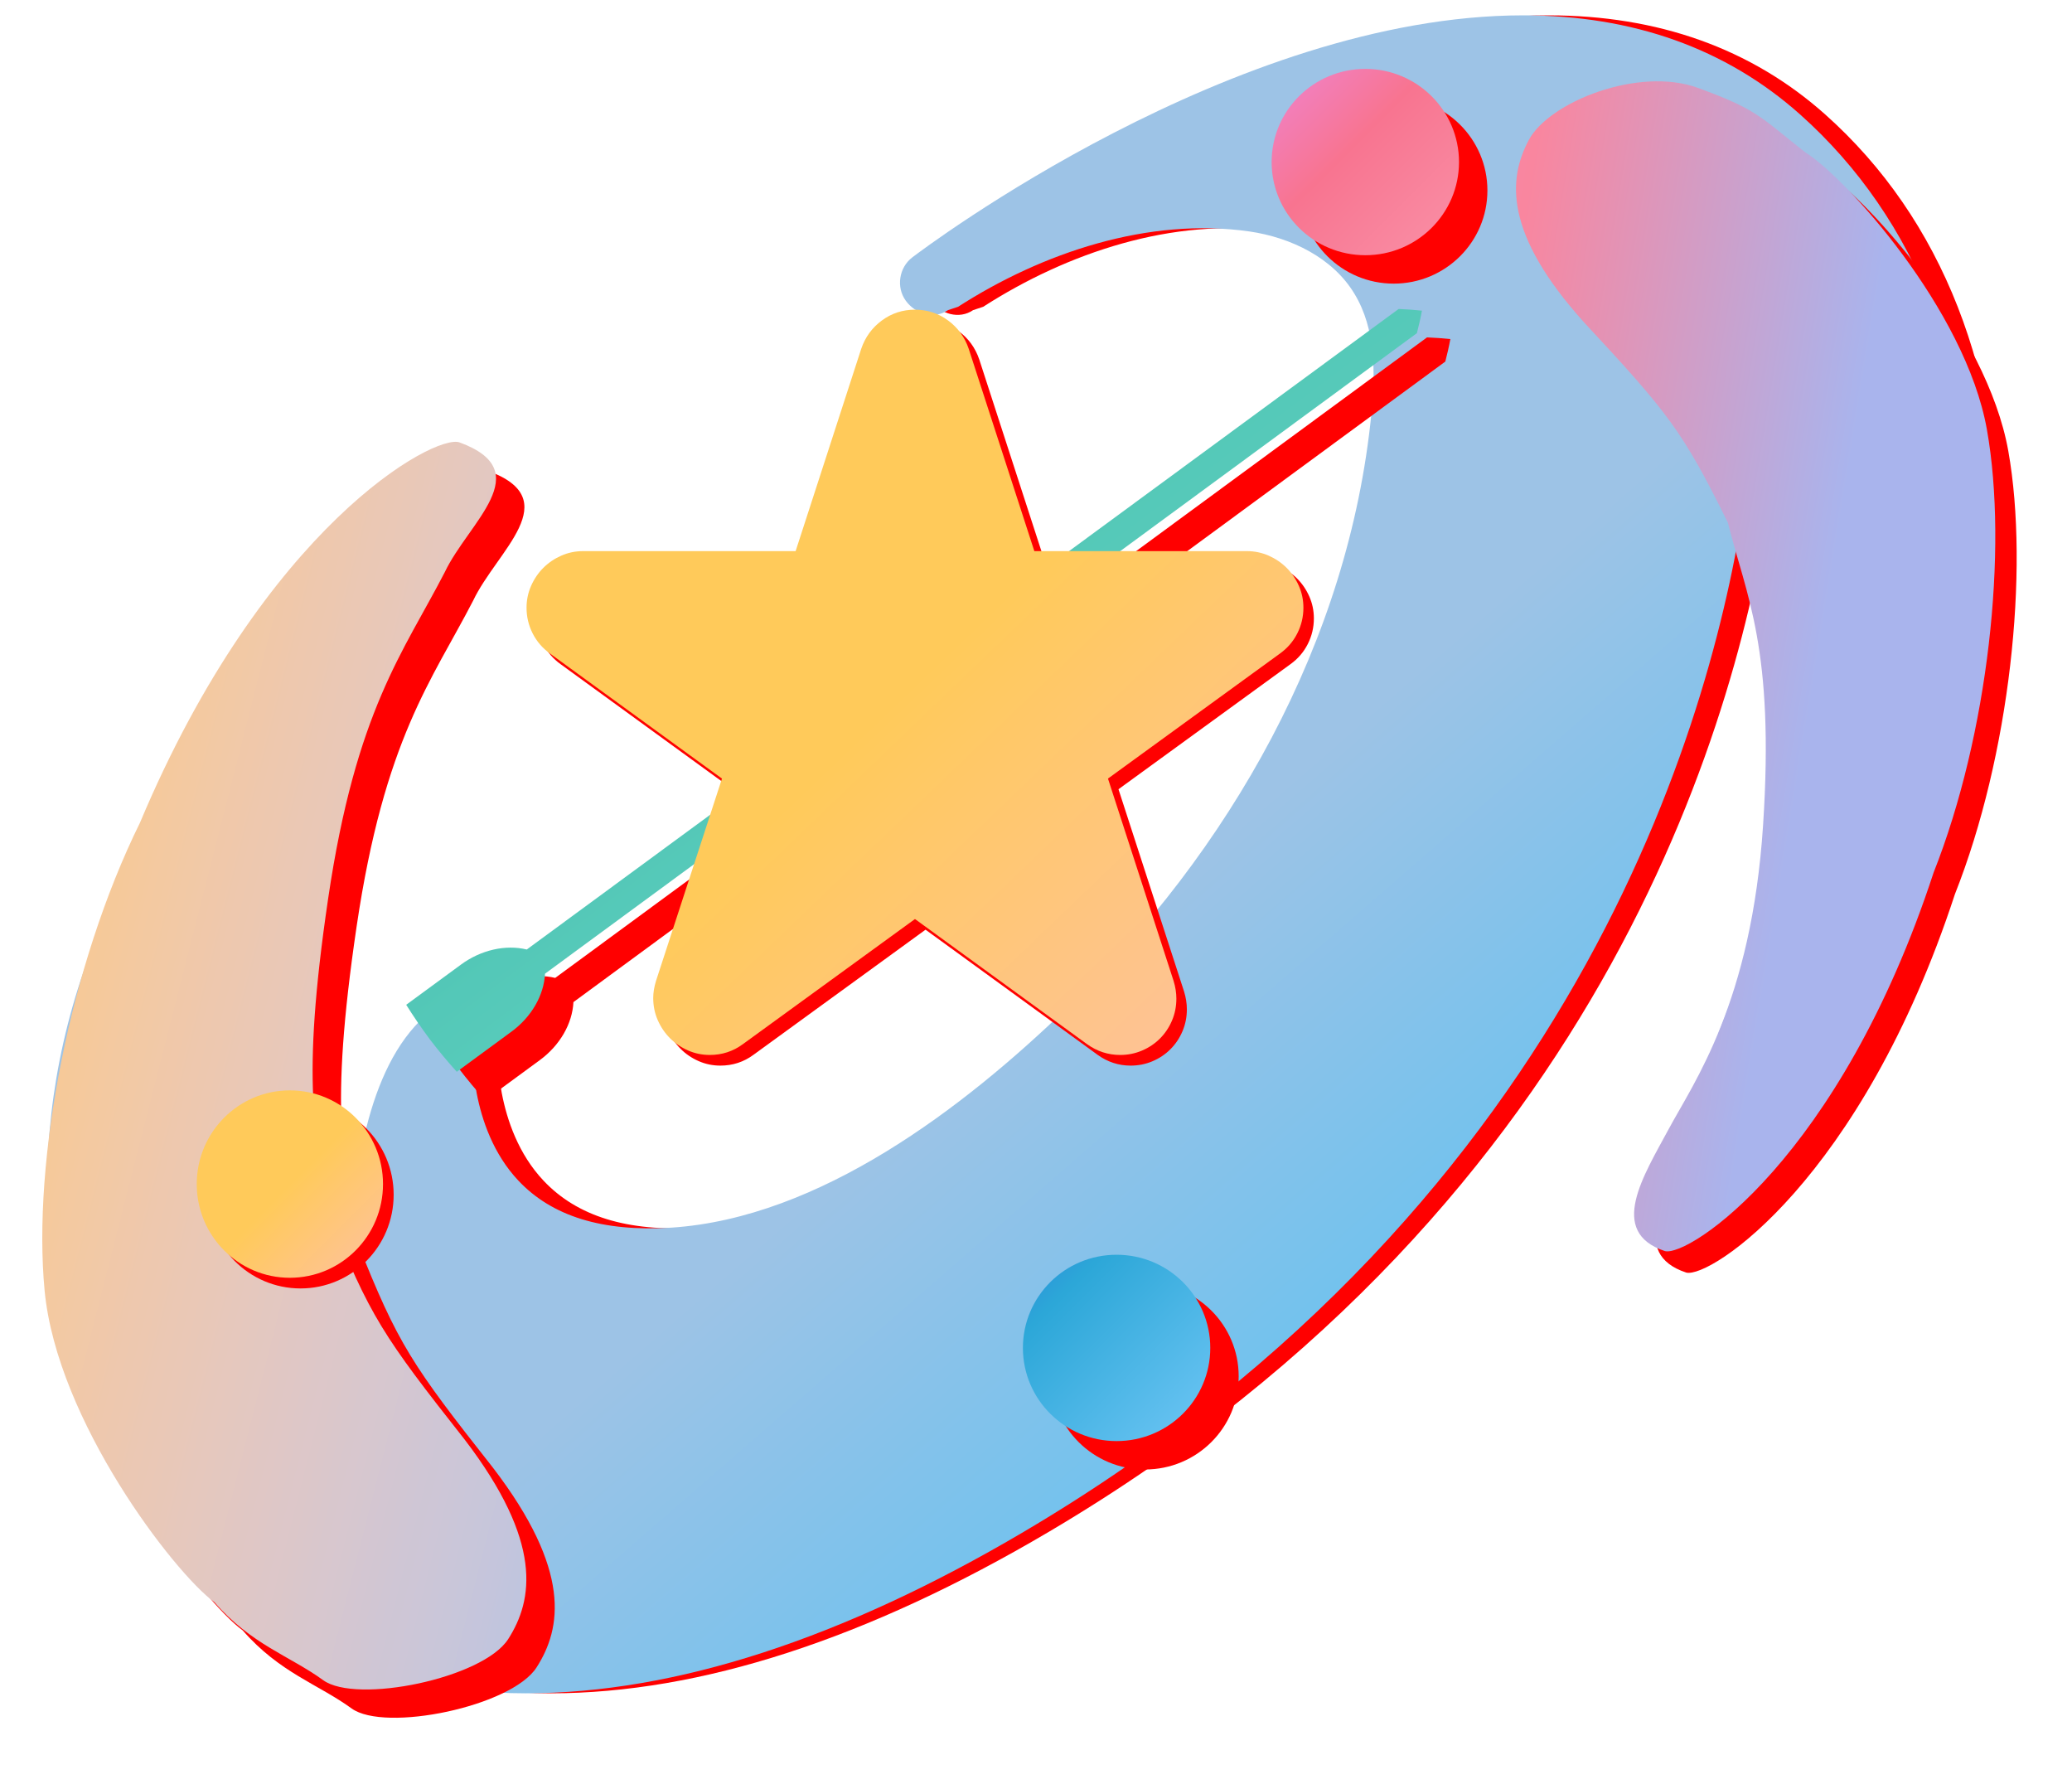 <svg width="1891" height="1632" xmlns="http://www.w3.org/2000/svg" xmlns:xlink="http://www.w3.org/1999/xlink" overflow="hidden"><defs><filter id="fx0" x="-10%" y="-10%" width="120%" height="120%" filterUnits="userSpaceOnUse" primitiveUnits="userSpaceOnUse"><feComponentTransfer color-interpolation-filters="sRGB"><feFuncR type="discrete" tableValues="0 0"/><feFuncG type="discrete" tableValues="0 0"/><feFuncB type="discrete" tableValues="0 0"/><feFuncA type="linear" slope="0.102" intercept="0"/></feComponentTransfer><feGaussianBlur stdDeviation="4.583 4.583"/></filter><filter id="fx1" x="-10%" y="-10%" width="120%" height="120%" filterUnits="userSpaceOnUse" primitiveUnits="userSpaceOnUse"><feComponentTransfer color-interpolation-filters="sRGB"><feFuncR type="discrete" tableValues="0 0"/><feFuncG type="discrete" tableValues="0 0"/><feFuncB type="discrete" tableValues="0 0"/><feFuncA type="linear" slope="0.31" intercept="0"/></feComponentTransfer><feGaussianBlur stdDeviation="7.13 7.13"/></filter><filter id="fx2" x="-10%" y="-10%" width="120%" height="120%" filterUnits="userSpaceOnUse" primitiveUnits="userSpaceOnUse"><feComponentTransfer color-interpolation-filters="sRGB"><feFuncR type="discrete" tableValues="0 0"/><feFuncG type="discrete" tableValues="0 0"/><feFuncB type="discrete" tableValues="0 0"/><feFuncA type="linear" slope="0.2" intercept="0"/></feComponentTransfer><feGaussianBlur stdDeviation="6.119 6.111"/></filter><filter id="fx3" x="-10%" y="-10%" width="120%" height="120%" filterUnits="userSpaceOnUse" primitiveUnits="userSpaceOnUse"><feComponentTransfer color-interpolation-filters="sRGB"><feFuncR type="discrete" tableValues="0 0"/><feFuncG type="discrete" tableValues="0 0"/><feFuncB type="discrete" tableValues="0 0"/><feFuncA type="linear" slope="0.31" intercept="0"/></feComponentTransfer><feGaussianBlur stdDeviation="7.13 7.124"/></filter><filter id="fx4" x="-10%" y="-10%" width="120%" height="120%" filterUnits="userSpaceOnUse" primitiveUnits="userSpaceOnUse"><feComponentTransfer color-interpolation-filters="sRGB"><feFuncR type="discrete" tableValues="0 0"/><feFuncG type="discrete" tableValues="0 0"/><feFuncB type="discrete" tableValues="0 0"/><feFuncA type="linear" slope="0.18" intercept="0"/></feComponentTransfer><feGaussianBlur stdDeviation="5.591 5.597"/></filter><filter id="fx5" x="-10%" y="-10%" width="120%" height="120%" filterUnits="userSpaceOnUse" primitiveUnits="userSpaceOnUse"><feComponentTransfer color-interpolation-filters="sRGB"><feFuncR type="discrete" tableValues="0 0"/><feFuncG type="discrete" tableValues="0 0"/><feFuncB type="discrete" tableValues="0 0"/><feFuncA type="linear" slope="0.31" intercept="0"/></feComponentTransfer><feGaussianBlur stdDeviation="7.13 7.153"/></filter><filter id="fx6" x="-10%" y="-10%" width="120%" height="120%" filterUnits="userSpaceOnUse" primitiveUnits="userSpaceOnUse"><feComponentTransfer color-interpolation-filters="sRGB"><feFuncR type="discrete" tableValues="0 0"/><feFuncG type="discrete" tableValues="0 0"/><feFuncB type="discrete" tableValues="0 0"/><feFuncA type="linear" slope="0.31" intercept="0"/></feComponentTransfer><feGaussianBlur stdDeviation="7.13 7.153"/></filter><filter id="fx7" x="-10%" y="-10%" width="120%" height="120%" filterUnits="userSpaceOnUse" primitiveUnits="userSpaceOnUse"><feComponentTransfer color-interpolation-filters="sRGB"><feFuncR type="discrete" tableValues="0 0"/><feFuncG type="discrete" tableValues="0 0"/><feFuncB type="discrete" tableValues="0 0"/><feFuncA type="linear" slope="0.2" intercept="0"/></feComponentTransfer><feGaussianBlur stdDeviation="6.111 6.136"/></filter><clipPath id="clip8"><rect x="1277" y="458" width="1891" height="1632"/></clipPath><clipPath id="clip9"><rect x="-2" y="-2" width="1794" height="1566"/></clipPath><clipPath id="clip10"><rect x="0" y="0" width="1790" height="1561"/></clipPath><linearGradient x1="2958.12" y1="2109.02" x2="1441.88" y2="365.981" gradientUnits="userSpaceOnUse" spreadMethod="reflect" id="fill11"><stop offset="0" stop-color="#2B97D9"/><stop offset="0.22" stop-color="#63C1F0"/><stop offset="0.45" stop-color="#9DC3E6"/><stop offset="1" stop-color="#9DC3E6"/></linearGradient><clipPath id="clip12"><rect x="-7.333" y="-7.333" width="366.667" height="290.667"/></clipPath><clipPath id="clip13"><rect x="0" y="0" width="353" height="276"/></clipPath><linearGradient x1="1777.04" y1="642.823" x2="2445.4" y2="1533.01" gradientUnits="userSpaceOnUse" spreadMethod="reflect" id="fill14"><stop offset="0" stop-color="#37B3A2"/><stop offset="0.59" stop-color="#5BCDBD"/><stop offset="1" stop-color="#5BCDBD"/></linearGradient><clipPath id="clip15"><rect x="-3.504" y="-3.5" width="401.01" height="387"/></clipPath><clipPath id="clip16"><rect x="0" y="0" width="393" height="378"/></clipPath><linearGradient x1="1772.34" y1="726.367" x2="2451.75" y2="1434.75" gradientUnits="userSpaceOnUse" spreadMethod="reflect" id="fill17"><stop offset="0" stop-color="#FFCA5A"/><stop offset="0.5" stop-color="#FFCA5A"/><stop offset="1" stop-color="#FEC1A2"/></linearGradient><clipPath id="clip18"><rect x="-7.333" y="-7.661" width="207.667" height="438.321"/></clipPath><clipPath id="clip19"><rect x="0" y="0" width="191" height="423"/></clipPath><linearGradient x1="1073.61" y1="1327.16" x2="2061.99" y2="1579.11" gradientUnits="userSpaceOnUse" spreadMethod="reflect" id="fill20"><stop offset="0" stop-color="#FFCA5A"/><stop offset="0.007" stop-color="#FEC95B"/><stop offset="0.014" stop-color="#FEC95D"/><stop offset="0.022" stop-color="#FEC95F"/><stop offset="0.029" stop-color="#FEC961"/><stop offset="0.036" stop-color="#FEC963"/><stop offset="0.043" stop-color="#FEC965"/><stop offset="0.05" stop-color="#FEC966"/><stop offset="0.058" stop-color="#FEC968"/><stop offset="0.065" stop-color="#FEC96A"/><stop offset="0.072" stop-color="#FEC96C"/><stop offset="0.079" stop-color="#FEC96E"/><stop offset="0.086" stop-color="#FEC96F"/><stop offset="0.094" stop-color="#FDC971"/><stop offset="0.101" stop-color="#FDC973"/><stop offset="0.108" stop-color="#FDC974"/><stop offset="0.115" stop-color="#FDC976"/><stop offset="0.122" stop-color="#FDC978"/><stop offset="0.129" stop-color="#FCC97A"/><stop offset="0.137" stop-color="#FCC97B"/><stop offset="0.144" stop-color="#FCC97D"/><stop offset="0.151" stop-color="#FCC97F"/><stop offset="0.158" stop-color="#FBC980"/><stop offset="0.165" stop-color="#FBC982"/><stop offset="0.173" stop-color="#FBC983"/><stop offset="0.18" stop-color="#FBC985"/><stop offset="0.187" stop-color="#FAC987"/><stop offset="0.194" stop-color="#FAC988"/><stop offset="0.201" stop-color="#FAC98A"/><stop offset="0.209" stop-color="#F9C98B"/><stop offset="0.216" stop-color="#F9C98D"/><stop offset="0.223" stop-color="#F9C98E"/><stop offset="0.23" stop-color="#F8C990"/><stop offset="0.237" stop-color="#F8C991"/><stop offset="0.245" stop-color="#F8C993"/><stop offset="0.252" stop-color="#F7C994"/><stop offset="0.259" stop-color="#F7C996"/><stop offset="0.266" stop-color="#F6C997"/><stop offset="0.273" stop-color="#F6C999"/><stop offset="0.281" stop-color="#F5C99A"/><stop offset="0.288" stop-color="#F5C99B"/><stop offset="0.295" stop-color="#F5C99D"/><stop offset="0.302" stop-color="#F4C99E"/><stop offset="0.309" stop-color="#F4C9A0"/><stop offset="0.317" stop-color="#F3C9A1"/><stop offset="0.324" stop-color="#F3C9A2"/><stop offset="0.331" stop-color="#F2C9A4"/><stop offset="0.338" stop-color="#F2C9A5"/><stop offset="0.345" stop-color="#F1C9A6"/><stop offset="0.353" stop-color="#F1C9A8"/><stop offset="0.36" stop-color="#F0C8A9"/><stop offset="0.367" stop-color="#F0C8AA"/><stop offset="0.374" stop-color="#EFC8AB"/><stop offset="0.381" stop-color="#EEC8AD"/><stop offset="0.388" stop-color="#EEC8AE"/><stop offset="0.396" stop-color="#EDC8AF"/><stop offset="0.403" stop-color="#EDC8B0"/><stop offset="0.41" stop-color="#ECC8B1"/><stop offset="0.417" stop-color="#EBC8B3"/><stop offset="0.424" stop-color="#EBC8B4"/><stop offset="0.432" stop-color="#EAC8B5"/><stop offset="0.439" stop-color="#EAC8B6"/><stop offset="0.446" stop-color="#E9C8B7"/><stop offset="0.453" stop-color="#E8C8B8"/><stop offset="0.46" stop-color="#E8C8B9"/><stop offset="0.468" stop-color="#E7C8BB"/><stop offset="0.475" stop-color="#E6C8BC"/><stop offset="0.482" stop-color="#E6C8BD"/><stop offset="0.489" stop-color="#E5C8BE"/><stop offset="0.496" stop-color="#E4C8BF"/><stop offset="0.504" stop-color="#E3C8C0"/><stop offset="0.511" stop-color="#E3C8C1"/><stop offset="0.518" stop-color="#E2C7C2"/><stop offset="0.525" stop-color="#E1C7C3"/><stop offset="0.532" stop-color="#E0C7C4"/><stop offset="0.54" stop-color="#E0C7C5"/><stop offset="0.547" stop-color="#DFC7C6"/><stop offset="0.554" stop-color="#DEC7C7"/><stop offset="0.561" stop-color="#DDC7C8"/><stop offset="0.568" stop-color="#DDC7C9"/><stop offset="0.576" stop-color="#DCC7C9"/><stop offset="0.583" stop-color="#DBC7CA"/><stop offset="0.59" stop-color="#DAC7CB"/><stop offset="0.597" stop-color="#D9C7CC"/><stop offset="0.604" stop-color="#D8C7CD"/><stop offset="0.612" stop-color="#D8C7CE"/><stop offset="0.619" stop-color="#D7C7CF"/><stop offset="0.626" stop-color="#D6C7CF"/><stop offset="0.633" stop-color="#D5C7D0"/><stop offset="0.64" stop-color="#D4C6D1"/><stop offset="0.647" stop-color="#D3C6D2"/><stop offset="0.655" stop-color="#D2C6D2"/><stop offset="0.662" stop-color="#D1C6D3"/><stop offset="0.669" stop-color="#D0C6D4"/><stop offset="0.676" stop-color="#CFC6D5"/><stop offset="0.683" stop-color="#CEC6D5"/><stop offset="0.691" stop-color="#CEC6D6"/><stop offset="0.698" stop-color="#CDC6D7"/><stop offset="0.705" stop-color="#CCC6D7"/><stop offset="0.712" stop-color="#CBC6D8"/><stop offset="0.719" stop-color="#CAC6D9"/><stop offset="0.727" stop-color="#C9C6D9"/><stop offset="0.734" stop-color="#C8C6DA"/><stop offset="0.741" stop-color="#C7C6DA"/><stop offset="0.748" stop-color="#C6C5DB"/><stop offset="0.755" stop-color="#C5C5DC"/><stop offset="0.763" stop-color="#C4C5DC"/><stop offset="0.77" stop-color="#C2C5DD"/><stop offset="0.777" stop-color="#C1C5DD"/><stop offset="0.784" stop-color="#C0C5DE"/><stop offset="0.791" stop-color="#BFC5DE"/><stop offset="0.799" stop-color="#BEC5DF"/><stop offset="0.806" stop-color="#BDC5DF"/><stop offset="0.813" stop-color="#BCC5DF"/><stop offset="0.82" stop-color="#BBC5E0"/><stop offset="0.827" stop-color="#BAC5E0"/><stop offset="0.835" stop-color="#B9C5E1"/><stop offset="0.842" stop-color="#B8C4E1"/><stop offset="0.849" stop-color="#B6C4E1"/><stop offset="0.856" stop-color="#B5C4E2"/><stop offset="0.863" stop-color="#B4C4E2"/><stop offset="0.871" stop-color="#B3C4E2"/><stop offset="0.878" stop-color="#B2C4E3"/><stop offset="0.885" stop-color="#B1C4E3"/><stop offset="0.892" stop-color="#AFC4E3"/><stop offset="0.899" stop-color="#AEC4E4"/><stop offset="0.906" stop-color="#ADC4E4"/><stop offset="0.914" stop-color="#ACC4E4"/><stop offset="0.921" stop-color="#ABC4E4"/><stop offset="0.928" stop-color="#A9C3E4"/><stop offset="0.935" stop-color="#A8C3E5"/><stop offset="0.942" stop-color="#A7C3E5"/><stop offset="0.95" stop-color="#A6C3E5"/><stop offset="0.957" stop-color="#A4C3E5"/><stop offset="0.964" stop-color="#A3C3E5"/><stop offset="0.971" stop-color="#A2C3E5"/><stop offset="0.978" stop-color="#A0C3E5"/><stop offset="0.986" stop-color="#9FC3E5"/><stop offset="0.993" stop-color="#9EC3E5"/><stop offset="1" stop-color="#9DC3E6"/></linearGradient><clipPath id="clip21"><rect x="-6.654" y="-6.661" width="191.312" height="401.324"/></clipPath><clipPath id="clip22"><rect x="0" y="0" width="180" height="390"/></clipPath><linearGradient x1="2406.75" y1="959.823" x2="3340.15" y2="1112.99" gradientUnits="userSpaceOnUse" spreadMethod="reflect" id="fill23"><stop offset="0" stop-color="#F37DB3"/><stop offset="0.22" stop-color="#F9869F"/><stop offset="0.57" stop-color="#A9B4ED"/><stop offset="1" stop-color="#A9B4ED"/></linearGradient><clipPath id="clip24"><rect x="-7.333" y="-7.358" width="117.667" height="113.709"/></clipPath><clipPath id="clip25"><rect x="0" y="0" width="101" height="101"/></clipPath><linearGradient x1="2211.05" y1="1602.37" x2="2381.05" y2="1773.36" gradientUnits="userSpaceOnUse" spreadMethod="reflect" id="fill26"><stop offset="0" stop-color="#2A8EDA"/><stop offset="0.21" stop-color="#2CA7D8"/><stop offset="1" stop-color="#6FC6F5"/></linearGradient><clipPath id="clip27"><rect x="-7.333" y="-7.358" width="117.667" height="113.709"/></clipPath><clipPath id="clip28"><rect x="0" y="0" width="101" height="101"/></clipPath><linearGradient x1="2438.05" y1="520.367" x2="2608.05" y2="691.364" gradientUnits="userSpaceOnUse" spreadMethod="reflect" id="fill29"><stop offset="0" stop-color="#EF84CF"/><stop offset="0.42" stop-color="#F87490"/><stop offset="1" stop-color="#F991A7"/></linearGradient><clipPath id="clip30"><rect x="-3.5" y="-6.526" width="132" height="135.045"/></clipPath><clipPath id="clip31"><rect x="0" y="0" width="123" height="124"/></clipPath><linearGradient x1="1456.05" y1="1453.37" x2="1627.05" y2="1623.36" gradientUnits="userSpaceOnUse" spreadMethod="reflect" id="fill32"><stop offset="0" stop-color="#FFCA5A"/><stop offset="0.5" stop-color="#FFCA5A"/><stop offset="1" stop-color="#FEC1A2"/></linearGradient></defs><g clip-path="url(#clip8)" transform="translate(-1277 -458)"><g clip-path="url(#clip9)" filter="url(#fx0)" transform="translate(1328 457)"><g clip-path="url(#clip10)"><path d="M1614.61 105.276C1547.12 45.195 1462.06 15 1362.21 15 1097.8 15 816.126 226.98 804.416 235.915 792.397 245.158 789.623 263.029 798.56 275.353 807.498 287.677 824.447 292.608 837.082 283.98L846.328 280.899C923.06 231.602 1019.83 198.942 1112.28 212.191 1150.19 217.737 1188.4 236.223 1208.12 269.191 1227.54 301.234 1227.23 340.981 1223.53 378.262 1202.89 586.853 1094.41 777.265 944.946 921.46 851.261 1011.74 720.287 1112.18 584.691 1121.12 521.515 1125.12 475.597 1110.64 445.088 1078.29 399.17 1029.61 403.176 954.737 403.176 954.12 403.793 942.412 397.321 931.323 386.535 926.701 376.057 921.769 363.422 923.928 355.101 932.552 304.253 983.391 292.542 1084.14 291.617 1159.01 143.694 893.731 396.396 474.084 399.17 469.463 405.642 458.679 404.409 444.814 395.78 435.571 387.151 426.327 373.592 423.862 362.189 429.717 180.983 522.766 53.707 871.547 48.468 886.644-11.01 1058.57 9.638 1245.59 102.09 1375.31 180.674 1485.3 304.869 1546 451.868 1546 587.773 1546 740.627 1496.39 906.113 1398.72 1422.62 1094 1538.8 637.38 1564.99 451.284 1692.88 709.481 1478.09 1077.06 1475.62 1080.75 1468.53 1092.46 1471 1107.87 1481.47 1116.49 1491.95 1125.43 1507.36 1125.43 1517.84 1116.49 1663.91 993.25 1771.77 740.292 1774.86 514.447 1777.01 342.213 1721.85 200.791 1614.61 105.276Z" fill="#FF0000" fill-rule="evenodd"/></g></g><path d="M2919.69 562.276C2852.2 502.195 2767.14 472 2667.29 472 2402.88 472 2121.21 683.98 2109.5 692.915 2097.48 702.158 2094.71 720.029 2103.64 732.353 2112.58 744.677 2129.53 749.608 2142.17 740.98L2151.41 737.899C2228.14 688.602 2324.91 655.942 2417.36 669.191 2455.27 674.737 2493.48 693.223 2513.21 726.191 2532.63 758.234 2532.31 797.981 2528.62 835.262 2507.97 1043.85 2399.49 1234.26 2250.03 1378.46 2156.34 1468.74 2025.37 1569.18 1889.77 1578.12 1826.6 1582.12 1780.68 1567.64 1750.17 1535.29 1704.25 1486.61 1708.26 1411.74 1708.26 1411.12 1708.88 1399.41 1702.4 1388.32 1691.62 1383.7 1681.14 1378.77 1668.51 1380.93 1660.18 1389.55 1609.34 1440.39 1597.62 1541.14 1596.7 1616.01 1448.78 1350.73 1701.48 931.084 1704.25 926.463 1710.72 915.679 1709.49 901.814 1700.86 892.571 1692.23 883.327 1678.68 880.862 1667.27 886.717 1486.07 979.766 1358.79 1328.55 1353.55 1343.64 1294.07 1515.57 1314.72 1702.59 1407.17 1832.31 1485.76 1942.3 1609.95 2003 1756.95 2003 1892.86 2003 2045.71 1953.39 2211.2 1855.72 2727.7 1551 2843.88 1094.38 2870.08 908.284 2997.97 1166.48 2783.17 1534.06 2780.71 1537.75 2773.61 1549.46 2776.08 1564.87 2786.56 1573.49 2797.04 1582.43 2812.44 1582.43 2822.92 1573.49 2969 1450.25 3076.86 1197.29 3079.94 971.447 3082.1 799.213 3026.93 657.791 2919.69 562.276Z" fill="url(#fill11)" fill-rule="evenodd"/><g clip-path="url(#clip12)" filter="url(#fx1)" transform="matrix(3 0 0 3 1608 700)"><g clip-path="url(#clip13)" transform="matrix(1 0 0 1 0 -2.84217e-14)"><path d="M38.558 221.332 21.884 233.574C22.982 235.313 24.103 237.031 25.256 238.73 26.487 240.508 27.736 242.289 29.043 244.038L29.096 244.117 29.156 244.193C30.471 245.924 31.843 247.615 33.231 249.294 34.548 250.868 35.894 252.424 37.269 253.948L53.946 241.711C59.979 237.271 63.785 230.687 64.115 224.111L329.349 29.303C329.927 27.044 330.471 24.75 330.884 22.46 328.536 22.203 326.168 22.049 323.792 21.948L58.565 216.756C52.085 215.187 44.596 216.895 38.558 221.332Z" fill="#FF0000" fill-rule="evenodd"/></g></g><path d="M1697.75 1338.07 1647.72 1374.79C1651.02 1380.01 1654.38 1385.17 1657.84 1390.26 1661.53 1395.6 1665.28 1400.94 1669.2 1406.19L1669.36 1406.42 1669.54 1406.65C1673.48 1411.84 1677.6 1416.92 1681.76 1421.95 1685.72 1426.68 1689.76 1431.34 1693.88 1435.92L1743.91 1399.21C1762.01 1385.89 1773.43 1366.13 1774.42 1346.41L2570.12 761.981C2571.85 755.204 2573.48 748.323 2574.72 741.453 2567.68 740.681 2560.58 740.221 2553.45 739.917L1757.77 1324.34C1738.33 1319.63 1715.86 1324.76 1697.75 1338.07Z" fill="url(#fill14)" fill-rule="evenodd"/><g clip-path="url(#clip15)" filter="url(#fx2)" transform="matrix(1.997 0 0 2 1729 712)"><g clip-path="url(#clip16)" transform="translate(-1.13687e-13 0)"><path d="M374.111 155.108C374.111 159.253 373.181 163.158 371.321 166.824 369.46 170.491 366.829 173.546 363.428 175.99L284.816 233.055 314.793 325.348C315.644 328.11 316.069 330.82 316.069 333.477 316.069 336.984 315.404 340.305 314.075 343.439 312.746 346.574 310.914 349.311 308.575 351.648 306.236 353.987 303.499 355.819 300.362 357.148 297.226 358.476 293.904 359.141 290.397 359.141 284.868 359.141 279.818 357.493 275.248 354.199L196.636 297.134 118.023 354.199C113.557 357.493 108.508 359.141 102.874 359.141 99.366 359.141 96.044 358.45 92.908 357.068 89.772 355.687 87.034 353.827 84.696 351.489 82.357 349.151 80.497 346.415 79.115 343.28 77.733 340.145 77.042 336.771 77.042 333.158 77.042 330.714 77.467 328.11 78.317 325.348L108.456 233.055 29.842 175.99C26.44 173.546 23.809 170.491 21.949 166.824 20.089 163.158 19.159 159.253 19.159 155.108 19.159 151.601 19.85 148.28 21.232 145.146 22.614 142.01 24.474 139.274 26.813 136.936 29.151 134.598 31.889 132.739 35.025 131.357 38.161 129.977 41.483 129.285 44.991 129.285L142.1 129.285 172.078 36.993C173.886 31.679 177.022 27.376 181.487 24.081 185.952 20.786 191.001 19.14 196.636 19.14 202.269 19.14 207.318 20.786 211.784 24.081 216.248 27.376 219.385 31.679 221.191 36.993L251.169 129.285 348.279 129.285C351.788 129.285 355.109 129.977 358.246 131.357 361.381 132.739 364.119 134.598 366.457 136.936 368.796 139.274 370.656 142.01 372.038 145.146 373.42 148.28 374.111 151.601 374.111 155.108Z" fill="#FF0000" fill-rule="evenodd"/></g></g><path d="M2466.55 1012.49C2466.55 1020.78 2464.69 1028.59 2460.97 1035.93 2457.26 1043.26 2452 1049.37 2445.21 1054.26L2288.18 1168.39 2348.06 1352.97C2349.76 1358.5 2350.61 1363.92 2350.61 1369.23 2350.61 1376.24 2349.28 1382.89 2346.63 1389.16 2343.97 1395.43 2340.31 1400.9 2335.64 1405.57 2330.97 1410.25 2325.5 1413.92 2319.24 1416.57 2312.97 1419.23 2306.34 1420.56 2299.33 1420.56 2288.29 1420.56 2278.2 1417.26 2269.07 1410.68L2112.05 1296.54 1955.02 1410.68C1946.1 1417.26 1936.02 1420.56 1924.76 1420.56 1917.76 1420.56 1911.12 1419.18 1904.86 1416.41 1898.59 1413.65 1893.12 1409.93 1888.45 1405.26 1883.78 1400.58 1880.07 1395.11 1877.31 1388.84 1874.54 1382.57 1873.16 1375.82 1873.16 1368.59 1873.16 1363.71 1874.01 1358.5 1875.71 1352.97L1935.91 1168.39 1778.89 1054.26C1772.09 1049.37 1766.84 1043.26 1763.12 1035.93 1759.4 1028.59 1757.55 1020.78 1757.55 1012.49 1757.55 1005.48 1758.93 998.837 1761.69 992.569 1764.45 986.298 1768.16 980.825 1772.83 976.149 1777.51 971.474 1782.97 967.756 1789.24 964.991 1795.5 962.232 1802.14 960.848 1809.14 960.848L2003.12 960.848 2062.99 776.263C2066.61 765.636 2072.87 757.03 2081.79 750.44 2090.71 743.85 2100.79 740.558 2112.05 740.558 2123.3 740.558 2133.39 743.85 2142.31 750.44 2151.22 757.03 2157.49 765.636 2161.1 776.263L2220.98 960.848 2414.95 960.848C2421.96 960.848 2428.59 962.232 2434.86 964.991 2441.12 967.756 2446.59 971.474 2451.26 976.149 2455.93 980.825 2459.65 986.298 2462.41 992.569 2465.17 998.837 2466.55 1005.48 2466.55 1012.49Z" fill="url(#fill17)" fill-rule="evenodd"/><g clip-path="url(#clip18)" filter="url(#fx3)" transform="matrix(3 0 0 3.002 1276 821)"><g clip-path="url(#clip19)"><path d="M74.177 374.624C61.953 365.696 26.321 319.476 22.552 279.997 18.782 240.518 30.157 181.086 51.559 137.747 89.514 47.543 141.215 19.506 148.756 22.171 172.782 30.946 151.447 46.486 144.26 61.659 131.785 85.815 117.263 103.589 108.807 160.767 100.352 217.944 105.012 232.174 109.059 256.617 121.382 287.677 125.611 293.871 150.33 325.209 174.222 356.398 171.207 373.947 163.573 385.858 155.939 397.77 117.4 405.684 107.284 398.332 97.168 390.981 85.396 387.489 74.177 374.624Z" fill="#FF0000" fill-rule="evenodd"/></g></g><path d="M1472.6 1919.83C1435.93 1893.03 1329.04 1754.26 1317.73 1635.73 1306.42 1517.19 1340.54 1338.76 1404.75 1208.64 1518.62 937.813 1673.72 853.635 1696.34 861.637 1768.42 887.985 1704.41 934.642 1682.85 980.196 1645.43 1052.72 1601.86 1106.09 1576.5 1277.75 1551.13 1449.42 1565.11 1492.14 1577.25 1565.53 1614.22 1658.78 1626.91 1677.38 1701.06 1771.47 1772.74 1865.11 1763.69 1917.8 1740.79 1953.56 1717.89 1989.32 1602.27 2013.08 1571.93 1991.01 1541.58 1968.94 1506.26 1958.46 1472.6 1919.83Z" fill="url(#fill20)" fill-rule="evenodd"/><g clip-path="url(#clip21)" filter="url(#fx4)" transform="matrix(3.006 0 0 3.003 2628 500)"><g clip-path="url(#clip22)"><path d="M105.124 38.767C117.165 46.154 153.793 86.497 160.29 122.979 166.787 159.461 160.718 215.672 144.107 257.657 115.659 344.542 69.721 374.573 62.508 372.663 44.995 366.855 56.085 349.714 63.695 335.546 71.304 321.378 88.804 297.162 92.331 243.271 95.857 189.38 87.256 173.769 81.641 151.311 67.83 123.319 63.43 117.872 38.074 90.56 13.499 63.325 14.971 46.754 21.165 35.081 27.359 23.409 54.615 12.62 72.549 19.197 90.482 25.774 91.041 27.636 105.124 38.767Z" fill="#FF0000" fill-rule="evenodd"/></g></g><path d="M2924.51 596.953C2960.7 619.134 3070.79 740.268 3090.32 849.807 3109.84 959.345 3091.6 1128.12 3041.68 1254.19 2956.17 1515.06 2818.11 1605.23 2796.43 1599.5 2743.79 1582.06 2777.12 1530.59 2799.99 1488.05 2822.86 1445.51 2875.46 1372.8 2886.06 1210.99 2896.66 1049.18 2870.81 1002.31 2853.93 934.876 2812.42 850.829 2799.2 834.472 2722.99 752.468 2649.13 670.693 2653.55 620.935 2672.17 585.889 2690.78 550.843 2772.7 518.447 2826.6 538.194 2880.5 557.941 2882.18 563.533 2924.51 596.953Z" fill="url(#fill23)" fill-rule="evenodd"/><g clip-path="url(#clip24)" filter="url(#fx5)" transform="matrix(3 0 0 2.99 2170 1563)"><g clip-path="url(#clip25)" transform="translate(-1.13687e-13 0)"><path d="M79.159 50.434C79.159 34.732 66.402 22.003 50.655 22.003 34.916 22.003 22.159 34.732 22.159 50.434 22.159 66.13 34.916 78.858 50.655 78.858 66.402 78.858 79.159 66.13 79.159 50.434Z" fill="#FF0000" fill-rule="evenodd"/></g></g><path d="M2381.55 1687.87C2381.55 1640.92 2343.28 1602.86 2296.04 1602.86 2248.82 1602.86 2210.55 1640.92 2210.55 1687.87 2210.55 1734.81 2248.82 1772.87 2296.04 1772.87 2343.28 1772.87 2381.55 1734.81 2381.55 1687.87Z" fill="url(#fill26)" fill-rule="evenodd"/><g clip-path="url(#clip27)" filter="url(#fx6)" transform="matrix(3 0 0 2.99 2397 481)"><g clip-path="url(#clip28)"><path d="M79.159 50.431C79.159 34.73 66.398 22.003 50.659 22.003 34.92 22.003 22.159 34.73 22.159 50.431 22.159 66.13 34.92 78.858 50.659 78.858 66.398 78.858 79.159 66.13 79.159 50.431Z" fill="#FF0000" fill-rule="evenodd"/></g></g><path d="M2608.55 605.865C2608.55 558.919 2570.27 520.865 2523.05 520.865 2475.83 520.865 2437.55 558.919 2437.55 605.865 2437.55 652.807 2475.83 690.865 2523.05 690.865 2570.27 690.865 2608.55 652.807 2608.55 605.865Z" fill="url(#fill29)" fill-rule="evenodd"/><g clip-path="url(#clip30)" filter="url(#fx7)" transform="matrix(2 0 0 1.992 1428 1425)"><g clip-path="url(#clip31)" transform="matrix(1 0 0 1 0 1.13687e-13)"><path d="M104.136 61.793C104.136 38.089 85.11 18.87 61.63 18.87 38.162 18.87 19.136 38.089 19.136 61.793 19.136 85.497 38.162 104.716 61.63 104.716 85.11 104.716 104.136 85.497 104.136 61.793Z" fill="#FF0000" fill-rule="evenodd"/></g></g><path d="M1626.55 1538.37C1626.55 1491.15 1588.5 1452.87 1541.54 1452.87 1494.6 1452.87 1456.55 1491.15 1456.55 1538.37 1456.55 1585.58 1494.6 1623.87 1541.54 1623.87 1588.5 1623.87 1626.55 1585.58 1626.55 1538.37Z" fill="url(#fill32)" fill-rule="evenodd"/></g></svg>